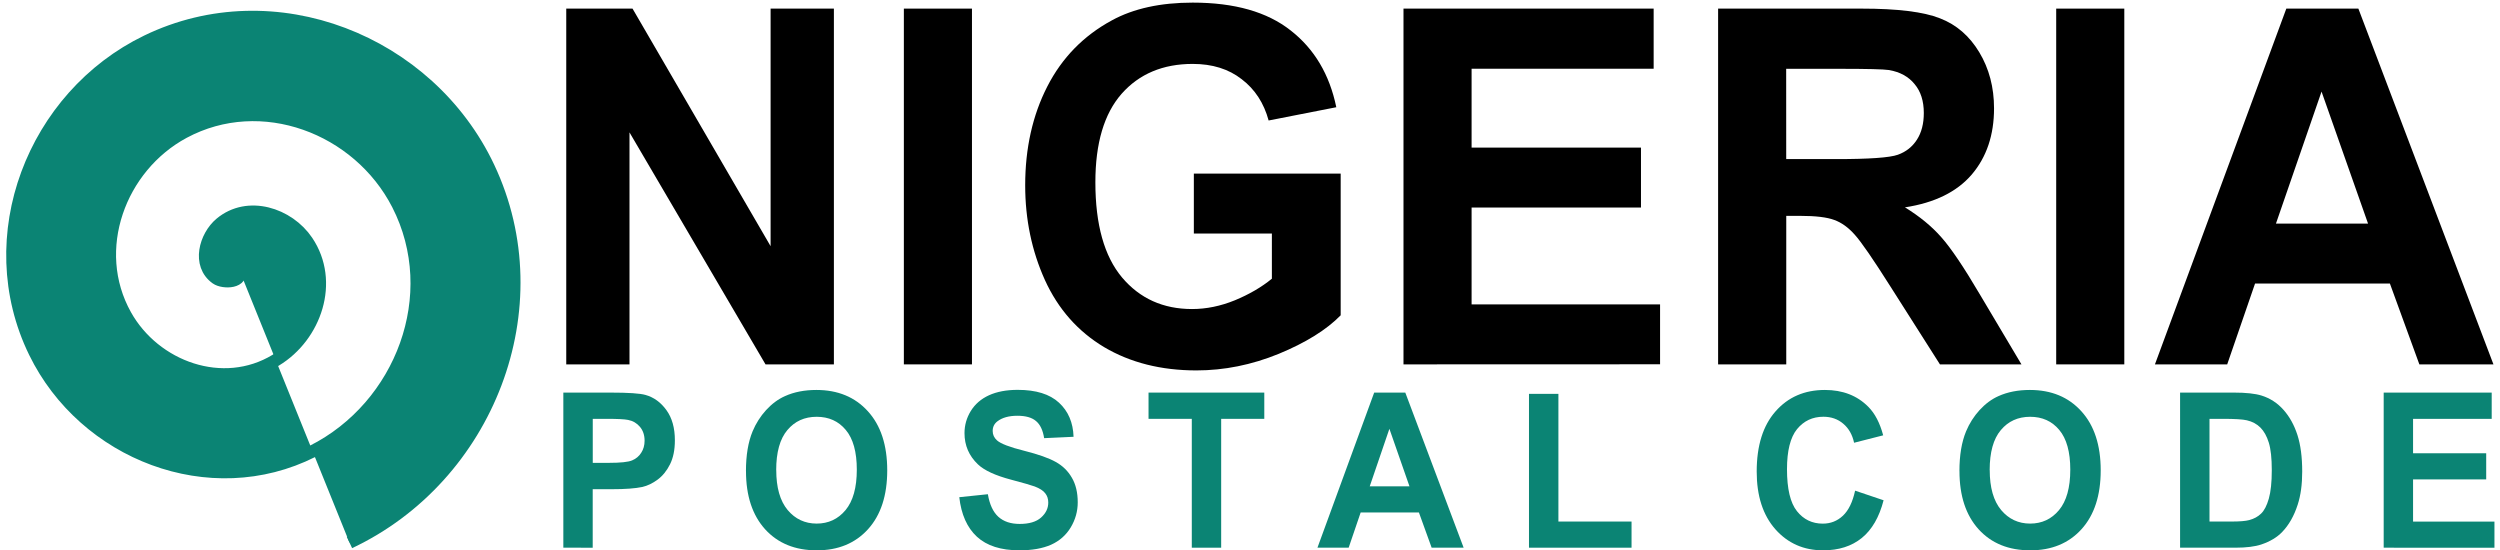 <?xml version="1.0" encoding="UTF-8" standalone="no"?>
<!-- Created with Inkscape (http://www.inkscape.org/) -->

<svg
   width="200"
   height="44"
   viewBox="0 0 58.208 12.806"
   version="1.1"
   id="svg5"
   inkscape:version="1.1.1 (3bf5ae0d25, 2021-09-20)"
   sodipodi:docname="drawing-01122124.svg"
   xmlns:inkscape="http://www.inkscape.org/namespaces/inkscape"
   xmlns:sodipodi="http://sodipodi.sourceforge.net/DTD/sodipodi-0.dtd"
   xmlns="http://www.w3.org/2000/svg"
   xmlns:svg="http://www.w3.org/2000/svg">
  <sodipodi:namedview
     id="namedview7"
     pagecolor="#ffffff"
     bordercolor="#666666"
     borderopacity="0"
     inkscape:pageshadow="2"
     inkscape:pageopacity="1"
     inkscape:pagecheckerboard="false"
     inkscape:document-units="mm"
     showgrid="false"
     units="px"
     scale-x="1.1"
     inkscape:zoom="3.3923681"
     inkscape:cx="161.68646"
     inkscape:cy="17.244591"
     inkscape:window-width="1366"
     inkscape:window-height="745"
     inkscape:window-x="-8"
     inkscape:window-y="-8"
     inkscape:window-maximized="1"
     inkscape:current-layer="layer1" />
  <defs
     id="defs2" />
  <g
     inkscape:label="Layer 1"
     inkscape:groupmode="layer"
     id="layer1">
    <path
       id="path847"
       style="fill:#0b8474;fill-opacity:1;fill-rule:evenodd;stroke:#0b8474;stroke-width:0.291;stroke-opacity:1"
       d="M 5.563,6.264 C 5.692,6.583 5.199,6.596 5.035,6.479 4.592,6.163 4.778,5.501 5.135,5.203 5.772,4.671 6.717,4.978 7.148,5.618 7.781,6.559 7.343,7.827 6.421,8.386 5.192,9.132 3.601,8.554 2.922,7.341 2.068,5.814 2.784,3.884 4.277,3.081 6.087,2.109 8.343,2.969 9.261,4.757 10.343,6.865 9.346,9.467 7.278,10.508 4.891,11.711 1.965,10.567 0.81,8.202 -0.503,5.515 0.778,2.237 3.42,0.959 6.384,-0.476 9.983,0.954 11.374,3.896 12.918,7.162 11.352,11.116 8.136,12.631" />
    <g
       aria-label="NIGERIA"
       id="text1817"
       style="font-size:10.866px;line-height:1.25;font-family:Arial;-inkscape-font-specification:Arial;stroke-width:0.281"
       transform="matrix(1.01,0,0,1.065,-0.127,-0.562)">
      <path
         d="M 13.179,8.494 V 0.716 h 1.528 L 17.89,5.91 V 0.716 h 1.459 V 8.494 h -1.576 l -3.136,-5.072 v 5.072 z"
         style="font-weight:bold;-inkscape-font-specification:'Arial Bold';stroke-width:0.281"
         id="path16395" />
      <path
         d="M 20.962,8.494 V 0.716 h 1.57 V 8.494 Z"
         style="font-weight:bold;-inkscape-font-specification:'Arial Bold';stroke-width:0.281"
         id="path16397" />
      <path
         d="M 27.647,5.634 V 4.323 h 3.385 v 3.098 q -0.493,0.477 -1.432,0.844 -0.934,0.361 -1.894,0.361 -1.22,0 -2.127,-0.509 -0.907,-0.515 -1.364,-1.464 -0.456,-0.955 -0.456,-2.074 0,-1.215 0.509,-2.159 0.509,-0.944 1.491,-1.448 0.748,-0.387 1.862,-0.387 1.448,0 2.26,0.61 0.817,0.605 1.05,1.677 L 29.371,3.162 Q 29.207,2.589 28.751,2.26 28.3,1.925 27.621,1.925 q -1.029,0 -1.639,0.653 -0.605,0.653 -0.605,1.936 0,1.385 0.615,2.08 0.615,0.69 1.613,0.69 0.493,0 0.987,-0.191 0.499,-0.196 0.854,-0.472 V 5.634 Z"
         style="font-weight:bold;-inkscape-font-specification:'Arial Bold';stroke-width:0.281"
         id="path16399" />
      <path
         d="M 32.48,8.494 V 0.716 H 38.247 V 2.031 h -4.197 v 1.724 h 3.905 v 1.31 h -3.905 v 2.117 h 4.345 v 1.31 z"
         style="font-weight:bold;-inkscape-font-specification:'Arial Bold';stroke-width:0.281"
         id="path16401" />
      <path
         d="M 39.733,8.494 V 0.716 h 3.305 q 1.247,0 1.809,0.212 0.568,0.207 0.907,0.743 0.34,0.536 0.34,1.226 0,0.875 -0.515,1.448 -0.515,0.568 -1.539,0.716 0.509,0.297 0.838,0.653 0.334,0.355 0.897,1.263 L 46.726,8.494 H 44.847 L 43.712,6.801 Q 43.107,5.894 42.884,5.66 42.662,5.422 42.412,5.337 42.163,5.247 41.622,5.247 h -0.318 v 3.247 z m 1.57,-4.488 h 1.162 q 1.13,0 1.411,-0.095 0.281,-0.095 0.44,-0.329 0.159,-0.233 0.159,-0.584 0,-0.393 -0.212,-0.631 -0.207,-0.244 -0.589,-0.308 -0.191,-0.027 -1.146,-0.027 h -1.226 z"
         style="font-weight:bold;-inkscape-font-specification:'Arial Bold';stroke-width:0.281"
         id="path16403" />
      <path
         d="M 47.527,8.494 V 0.716 h 1.57 V 8.494 Z"
         style="font-weight:bold;-inkscape-font-specification:'Arial Bold';stroke-width:0.281"
         id="path16405" />
      <path
         d="m 57.607,8.494 h -1.708 l -0.679,-1.767 h -3.109 l -0.642,1.767 h -1.666 l 3.029,-7.778 h 1.661 z M 54.716,5.416 53.644,2.53 52.593,5.416 Z"
         style="font-weight:bold;-inkscape-font-specification:'Arial Bold';stroke-width:0.281"
         id="path16407" />
    </g>
    <g
       aria-label="P O S T A L  C O D E"
       transform="matrix(1.067,0,0,1.136,-0.101,-1.843)"
       id="text7287"
       style="font-size:4.44px;line-height:1.25;font-family:Arial;-inkscape-font-specification:Arial;fill:#0b8474;fill-opacity:1;stroke-width:0.264">
      <path
         d="M 12.387,12.848 V 9.669 h 1.03 q 0.585,0 0.763,0.048 0.273,0.072 0.457,0.312 0.184,0.238 0.184,0.618 0,0.293 -0.106,0.492 -0.106,0.199 -0.271,0.314 -0.163,0.113 -0.332,0.15 -0.23,0.046 -0.666,0.046 h -0.418 v 1.199 z m 0.642,-2.641 v 0.902 h 0.351 q 0.379,0 0.507,-0.05 0.128,-0.05 0.199,-0.156 0.074,-0.106 0.074,-0.247 0,-0.173 -0.102,-0.286 -0.102,-0.113 -0.258,-0.141 -0.115,-0.022 -0.462,-0.022 z"
         style="font-weight:bold;-inkscape-font-specification:'Arial Bold';fill:#0b8474;fill-opacity:1;stroke-width:0.264"
         id="path16410" />
      <path
         d="m 16.372,11.278 q 0,-0.486 0.145,-0.815 0.108,-0.243 0.295,-0.436 0.189,-0.193 0.412,-0.286 0.297,-0.126 0.685,-0.126 0.702,0 1.123,0.436 0.423,0.436 0.423,1.212 0,0.77 -0.418,1.205 -0.418,0.434 -1.119,0.434 -0.709,0 -1.127,-0.431 -0.418,-0.434 -0.418,-1.192 z m 0.661,-0.022 q 0,0.54 0.249,0.82 0.249,0.278 0.633,0.278 0.384,0 0.629,-0.275 0.247,-0.278 0.247,-0.83 0,-0.546 -0.241,-0.815 -0.238,-0.269 -0.635,-0.269 -0.397,0 -0.64,0.273 -0.243,0.271 -0.243,0.82 z"
         style="font-weight:bold;-inkscape-font-specification:'Arial Bold';fill:#0b8474;fill-opacity:1;stroke-width:0.264"
         id="path16412" />
      <path
         d="m 21.027,11.813 0.624,-0.061 q 0.056,0.314 0.228,0.462 0.173,0.147 0.466,0.147 0.31,0 0.466,-0.13 0.158,-0.132 0.158,-0.308 0,-0.113 -0.067,-0.191 -0.065,-0.08 -0.23,-0.139 -0.113,-0.039 -0.514,-0.139 -0.516,-0.128 -0.724,-0.314 -0.293,-0.262 -0.293,-0.64 0,-0.243 0.137,-0.453 0.139,-0.212 0.397,-0.323 0.26,-0.111 0.627,-0.111 0.598,0 0.9,0.262 0.304,0.262 0.319,0.7 l -0.642,0.028 q -0.041,-0.245 -0.178,-0.351 -0.134,-0.108 -0.405,-0.108 -0.28,0 -0.438,0.115 -0.102,0.074 -0.102,0.197 0,0.113 0.095,0.193 0.121,0.102 0.59,0.212 0.468,0.111 0.692,0.23 0.225,0.117 0.351,0.323 0.128,0.204 0.128,0.505 0,0.273 -0.152,0.512 -0.152,0.238 -0.429,0.356 -0.278,0.115 -0.692,0.115 -0.603,0 -0.926,-0.278 -0.323,-0.28 -0.386,-0.813 z"
         style="font-weight:bold;-inkscape-font-specification:'Arial Bold';fill:#0b8474;fill-opacity:1;stroke-width:0.264"
         id="path16414" />
      <path
         d="M 26.101,12.848 V 10.207 H 25.157 V 9.669 h 2.526 v 0.538 h -0.941 v 2.641 z"
         style="font-weight:bold;-inkscape-font-specification:'Arial Bold';fill:#0b8474;fill-opacity:1;stroke-width:0.264"
         id="path16416" />
      <path
         d="m 32.033,12.848 h -0.698 l -0.278,-0.722 h -1.271 l -0.262,0.722 H 28.843 L 30.081,9.669 H 30.76 Z M 30.851,11.59 30.413,10.411 29.984,11.59 Z"
         style="font-weight:bold;-inkscape-font-specification:'Arial Bold';fill:#0b8474;fill-opacity:1;stroke-width:0.264"
         id="path16418" />
      <path
         d="M 33.459,12.848 V 9.695 h 0.642 v 2.617 h 1.596 v 0.536 z"
         style="font-weight:bold;-inkscape-font-specification:'Arial Bold';fill:#0b8474;fill-opacity:1;stroke-width:0.264"
         id="path16420" />
      <path
         d="m 40.575,11.679 0.622,0.197 q -0.143,0.52 -0.477,0.774 -0.332,0.252 -0.843,0.252 -0.633,0 -1.041,-0.431 -0.408,-0.434 -0.408,-1.184 0,-0.794 0.41,-1.232 0.41,-0.44 1.078,-0.44 0.583,0 0.947,0.345 0.217,0.204 0.325,0.585 l -0.635,0.152 q -0.056,-0.247 -0.236,-0.39 -0.178,-0.143 -0.434,-0.143 -0.353,0 -0.575,0.254 -0.219,0.254 -0.219,0.822 0,0.603 0.217,0.859 0.217,0.256 0.564,0.256 0.256,0 0.44,-0.163 0.184,-0.163 0.265,-0.512 z"
         style="font-weight:bold;-inkscape-font-specification:'Arial Bold';fill:#0b8474;fill-opacity:1;stroke-width:0.264"
         id="path16422" />
      <path
         d="m 42.852,11.278 q 0,-0.486 0.145,-0.815 0.108,-0.243 0.295,-0.436 0.189,-0.193 0.412,-0.286 0.297,-0.126 0.685,-0.126 0.702,0 1.123,0.436 0.423,0.436 0.423,1.212 0,0.77 -0.418,1.205 -0.418,0.434 -1.119,0.434 -0.709,0 -1.127,-0.431 -0.418,-0.434 -0.418,-1.192 z m 0.661,-0.022 q 0,0.54 0.249,0.82 0.249,0.278 0.633,0.278 0.384,0 0.629,-0.275 0.247,-0.278 0.247,-0.83 0,-0.546 -0.241,-0.815 -0.238,-0.269 -0.635,-0.269 -0.397,0 -0.64,0.273 -0.243,0.271 -0.243,0.82 z"
         style="font-weight:bold;-inkscape-font-specification:'Arial Bold';fill:#0b8474;fill-opacity:1;stroke-width:0.264"
         id="path16424" />
      <path
         d="m 47.667,9.669 h 1.173 q 0.397,0 0.605,0.061 0.28,0.082 0.479,0.293 0.199,0.21 0.304,0.516 0.104,0.304 0.104,0.75 0,0.392 -0.098,0.676 -0.119,0.347 -0.34,0.562 -0.167,0.163 -0.451,0.254 -0.212,0.067 -0.568,0.067 h -1.208 z m 0.642,0.538 v 2.105 h 0.479 q 0.269,0 0.388,-0.03 0.156,-0.039 0.258,-0.132 0.104,-0.093 0.169,-0.306 0.065,-0.215 0.065,-0.583 0,-0.369 -0.065,-0.566 -0.065,-0.197 -0.182,-0.308 -0.117,-0.111 -0.297,-0.15 -0.134,-0.03 -0.527,-0.03 z"
         style="font-weight:bold;-inkscape-font-specification:'Arial Bold';fill:#0b8474;fill-opacity:1;stroke-width:0.264"
         id="path16426" />
      <path
         d="M 52.11,12.848 V 9.669 h 2.357 V 10.207 H 52.751 v 0.705 h 1.596 v 0.536 H 52.751 v 0.865 h 1.776 v 0.536 z"
         style="font-weight:bold;-inkscape-font-specification:'Arial Bold';fill:#0b8474;fill-opacity:1;stroke-width:0.264"
         id="path16428" />
    </g>
  </g>
</svg>
